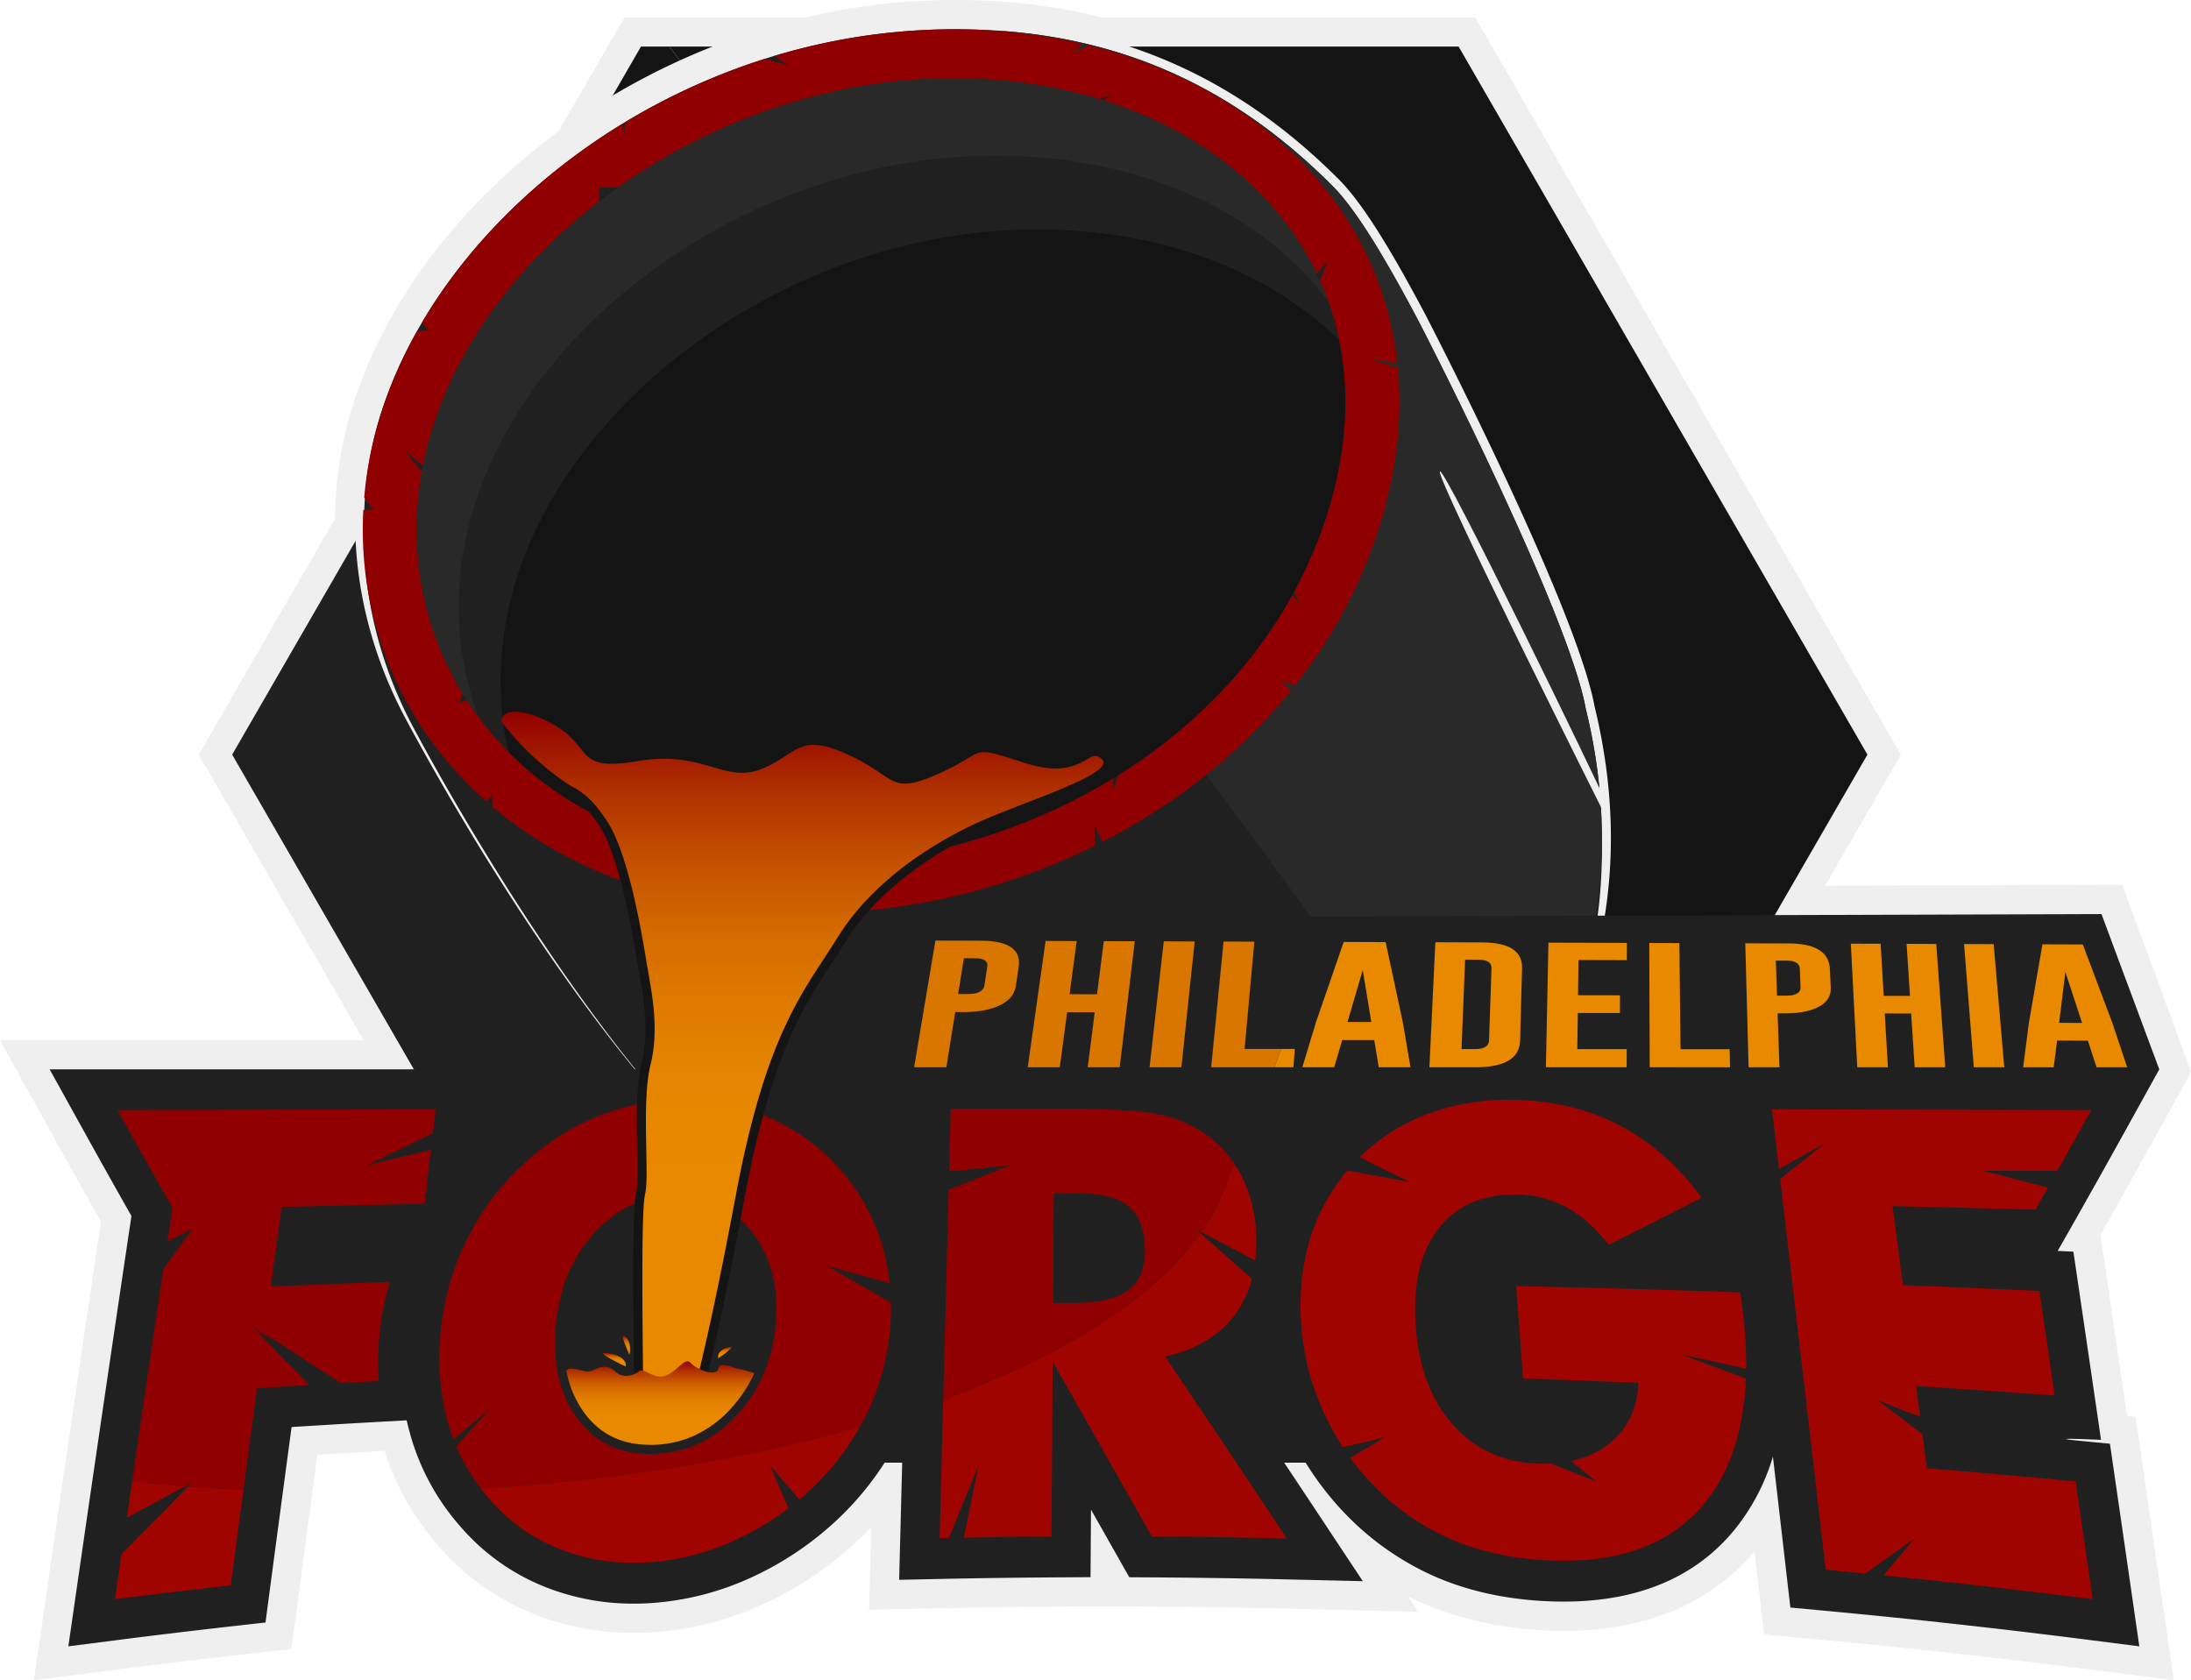 <svg id="e75d5bcd-65aa-4a0e-97ff-95b8dfa37916" data-name="Layer 1" xmlns="http://www.w3.org/2000/svg" xmlns:xlink="http://www.w3.org/1999/xlink" viewBox="0 0 1000 766.9"><defs><linearGradient id="e2f79512-d7f5-4b04-8b05-73e418469f44" x1="366.91" y1="756.722" x2="366.91" y2="437.88" gradientUnits="userSpaceOnUse"><stop offset="0.33" stop-color="#e88900"/><stop offset="0.465" stop-color="#e68600"/><stop offset="0.578" stop-color="#df7b00"/><stop offset="0.683" stop-color="#d46a00"/><stop offset="0.784" stop-color="#c55100"/><stop offset="0.882" stop-color="#b13200"/><stop offset="0.975" stop-color="#980b00"/><stop offset="1" stop-color="#910000"/></linearGradient><linearGradient id="b068eeae-09a5-42fc-9224-f645955c2b81" x1="302.024" y1="772.521" x2="302.024" y2="734.385" xlink:href="#e2f79512-d7f5-4b04-8b05-73e418469f44"/><linearGradient id="e75d1faa-44a7-46b7-87de-a16cafca9567" x1="281.045" y1="736.709" x2="281.045" y2="730.431" xlink:href="#e2f79512-d7f5-4b04-8b05-73e418469f44"/><linearGradient id="ebc72859-995c-4f7c-b496-2a8beb208ba2" x1="286.571" y1="731.364" x2="286.571" y2="722.666" xlink:href="#e2f79512-d7f5-4b04-8b05-73e418469f44"/><linearGradient id="b865a127-5da2-40eb-96c9-46fd7541d7c5" x1="331.454" y1="732.966" x2="331.454" y2="727.697" xlink:href="#e2f79512-d7f5-4b04-8b05-73e418469f44"/></defs><path d="M22.117,838.259c8.018-55.5,16.28-111.773,24.56-167.246l.059-.395-.2-.349c-6.509-11.518-13.061-23.227-19.475-34.8L.63,587.757h267.5l-1.407-1.863c-29.838-39.5-63.175-92.088-89.175-140.674-25.25-47.18-30.893-101.274-15.48-148.415C177.245,249.7,211.1,205.26,257.4,171.663c47.339-34.347,104.951-55,162.225-58.152,5.863-.323,11.75-.487,17.5-.487,7.648,0,15.291.292,22.717.866,61.39,4.747,113.263,29.194,158.581,74.739,15.07,15.145,33.57,49.439,40.824,63.48,2.83,5.479,69.422,134.724,78.172,181.435a280.834,280.834,0,0,1,7.074,82.772l-.087,1.248,224.821-.726,31.4,85.231-2.575,5.077c-.01.02-.78,1.546-2.017,3.661l-13.652,24.654c-7.569,13.663-15.267,27.4-22.881,40.831l-.2.347,3.082,20.852q3.509,23.783,7.015,47.738l2.059,14.089,3.862.371,3.615,24.8q3.9,26.769,7.806,53.769l6.024,41.663L951.882,874.7c-40.065-5.109-80.718-9.587-120.83-13.312l-25.305-2.346c-.622-5.4-4.361-37.819-4.361-37.819l-1.723,1.928c-20.312,22.713-49.032,34.23-85.362,34.23-3.488,0-7.1-.108-10.724-.32-19.835-1.149-38.158-5.424-54.46-12.705-.718-.32-1.43-.646-2.143-.98l-3.745-1.75,4.663,7.036-60.7-1.424c-20.358-.479-40.885-.782-61.01-.9l-17.955-.111-.005-.009-.708-.052-26.789.184c-16.93.115-33.954.351-50.6.7l-32.825.693.977-37.712-2.465,2.547a159.722,159.722,0,0,1-45.05,31.808,143.512,143.512,0,0,1-52.636,13.694c-2.786.164-5.55.248-8.215.248a121.766,121.766,0,0,1-45.238-8.494,112.374,112.374,0,0,1-43.864-31.146,119.452,119.452,0,0,1-24.35-42.606l-.282-.861-.9.063c-9.624.536-19.267,1.1-28.842,1.678l-.954.058-.127.947q-4.2,31.335-8.4,62.94l-3.292,24.781-24.319,2.732c-17.5,1.969-35.114,4.082-52.356,6.282L16.1,879.924Z" transform="translate(-0.63 -113.024)" style="fill:#efefef"/><polygon points="673.353 8.043 284.924 8.043 90.708 344.434 284.924 680.824 673.353 680.824 867.57 344.434 673.353 8.043" style="fill:#efefef"/><path d="M663.833,619.373,313.418,144.11l-35.11,17.46-.561-.557L106.594,457.458,293.182,780.636H666.356l52.555-91.029Z" transform="translate(-0.63 -113.024)" style="fill:#212020"/><polygon points="665.726 21.255 305.54 21.255 663.203 506.349 718.281 576.583 852.313 344.434 665.726 21.255" style="fill:#141414"/><path d="M277.747,161.013l.561.557,35.11-17.46-7.248-9.831H293.182Z" transform="translate(-0.63 -113.024)" style="fill:#141414"/><path d="M248.1,178.732c3.387-2.669,6.44-4.988,9.307-7.069a312.366,312.366,0,0,1,109.363-50.312l43.985,43.8L283.988,224Z" transform="translate(-0.63 -113.024)" style="fill:#efefef"/><polygon points="530.651 358.556 536.971 352.555 556.094 334.402 556.094 334.402 536.971 352.555 530.651 358.556" style="fill:#292929"/><path d="M508.063,713.384c-64.207,0-125.873-24.4-178.328-70.554-50.2-44.17-108.983-136.4-144.067-201.953C161.6,395.9,156.186,344.431,170.821,299.666c14.587-45.284,47.256-88.093,91.99-120.551,45.923-33.322,101.8-53.356,157.323-56.413,5.7-.314,11.423-.473,16.993-.473,7.421,0,14.825.283,22.007.839,59.1,4.571,109.069,28.14,152.766,72.054,12.563,12.627,27.525,39.347,39.156,61.216.678,1.277,68.872,133.038,77.357,179.109,17.874,73.137,3.347,142.717-40.877,196.041-2.569,3.1-5.018,5.9-7.482,8.568a219.481,219.481,0,0,1-27.508,25.109c-5.236,4.024-10.979,8.011-17.07,11.854A238.3,238.3,0,0,1,526.6,712.685c-6.133.464-12.366.7-18.529.7Z" transform="translate(-0.63 -113.024)" style="fill:#efefef"/><path d="M724.365,436.371C716.587,393.54,653.2,269.207,647.4,258.285c-9.813-18.449-25.609-47.348-38.435-60.238C568.588,157.472,520.5,131.974,458.814,127.2a290.733,290.733,0,0,0-38.452-.359c-115.217,6.341-216.56,83.962-245.6,174.112-14.849,45.422-8.332,95.186,14.562,137.965,31.182,58.265,91.313,155.188,143.15,200.8,60.638,53.354,130.053,73.653,193.816,68.831a233.553,233.553,0,0,0,106.973-35.039c5.766-3.638,11.373-7.5,16.757-11.635a215.079,215.079,0,0,0,26.986-24.63q3.783-4.1,7.337-8.406C724.487,580.438,743.235,513.352,724.365,436.371Z" transform="translate(-0.63 -113.024)" style="fill:#212020"/><path d="M724.365,442.591C716.587,399.76,653.2,275.427,647.4,264.506c-9.813-18.45-25.609-47.348-38.435-60.239-40.372-40.574-88.461-66.073-150.146-70.844a290.733,290.733,0,0,0-38.452-.359c-115.217,6.34-216.56,83.962-245.6,174.112-14.849,45.422-8.332,95.185,14.562,137.965,31.182,58.265,91.313,155.188,143.15,200.8,60.638,53.355,130.053,73.654,193.816,68.831a233.552,233.552,0,0,0,106.973-35.038c5.766-3.638,11.373-7.5,16.757-11.636a215.071,215.071,0,0,0,26.986-24.629q3.783-4.1,7.337-8.407C724.487,586.659,743.235,519.573,724.365,442.591Z" transform="translate(-0.63 -113.024)" style="fill:#212020"/><path d="M724.365,436.371C716.587,393.54,653.2,269.207,647.4,258.285c-9.813-18.449-25.609-47.348-38.435-60.238C568.588,157.472,520.5,131.974,458.814,127.2l-9.478,12.084,72.26,9.474,72.638,59.553L623.968,264.5l-9.347,94.712-26.706,58.605-31.191,29.611L545.9,459.359,677.006,637.246q3.783-4.1,7.337-8.406C724.487,580.438,743.235,513.352,724.365,436.371Z" transform="translate(-0.63 -113.024)" style="fill:#292929"/><path d="M965.728,786.416l-2.1-14.44-14.006-1.346c-17.778-1.709,9.946-.413,9.946-.413l-3.371-23.056q-3.5-23.949-7.012-47.718l-2.234-15.126-7.169-.335,5.323-9.361c8.6-15.124,17.212-30.476,25.6-45.628l13.726-24.785c1.047-1.782,1.717-3.1,1.717-3.1l-26.38-70.887s-405.584,1.309-530.281,1.707c-22.38.072-37.712,66.209-37.988,69.015-.016.059-.026.108-.042.165H23.292L38.744,629C45.95,642,53.293,655.109,60.62,668.042c-8.562,57.319-17.064,115.191-25.288,172.127l-3.507,24.286,23.471-3c17.381-2.22,35.064-4.34,52.556-6.308l13.948-1.567,1.918-14.436q4.992-37.581,9.993-74.779c13.591-.853,27.251-1.661,40.778-2.414l11.745-.654q.684,3.029,1.517,6a107.128,107.128,0,0,0,23.157,42.642,99.145,99.145,0,0,0,38.708,27.48,108.5,108.5,0,0,0,40.3,7.549c2.439,0,4.934-.077,7.414-.225A130.226,130.226,0,0,0,345.085,832.3,145.855,145.855,0,0,0,386.3,803.212a138.226,138.226,0,0,0,26.492-37.673L411.016,834.1l18.835-.4c16.752-.352,33.84-.589,50.788-.7l17.728-.122.208-30.833c4.1,7.235,17.478,30.88,17.478,30.88l10.215.063c20.321.123,40.925.429,61.242.907l35.123.824-19.913-30.06c-12.863-19.412-26.584-39.979-42.441-63.61a63.031,63.031,0,0,0,17.04-15.062,137.187,137.187,0,0,0,36.749,77.392,129.2,129.2,0,0,0,40.493,28.79c14.815,6.618,31.574,10.512,49.8,11.567,3.375.2,6.719.3,9.94.3,34.134,0,60.479-11.165,78.291-33.165a96.739,96.739,0,0,0,17.223-32.99q3.141,27.086,6.225,53.852l1.732,15.023,14.512,1.346c40.271,3.738,81.079,8.234,121.287,13.363l23.472,2.994-3.509-24.286Q969.631,813.175,965.728,786.416Z" transform="translate(-0.63 -113.024)" style="fill:#212020"/><path d="M638.6,280.931l-13.533-4.46,13.349,2.434c-7.826-72.3-63.888-126.535-141.091-145.32l-7.357,4.229,4.657-4.854a265.132,265.132,0,0,0-74.26-6.117,285.185,285.185,0,0,0-66.383,11.747l6.722,4.441-10.85-3.175A297.588,297.588,0,0,0,285.787,168.9v5.17L284.78,169.5c-38.635,23.576-70.537,55.147-91.432,90.512l2.543,3.948h-4.77a201.316,201.316,0,0,0-16.359,36.992,177.6,177.6,0,0,0-7.909,39.166l4.22,5.657h-4.619c-2.675,50.232,17.06,98.459,56.072,132.945l2.87-2.862V481.2c18.466,15.631,41,28.287,67.353,36.75,7.493,2.4,17.173,23.058,24.9,24.718,8.178,1.758,14.412-15.52,22.774-14.577,53.684,6.049,110.367-4.52,159.857-29.059v-9.261l3.473,7.517c33.143-16.99,62.895-40.317,86.145-69.16l-4.622-4.1,6.5,1.754a228.042,228.042,0,0,0,37.335-69.046C638.007,329.974,640.846,304.513,638.6,280.931Zm-33.111,69.357a204.259,204.259,0,0,1-14.295,32.931c1.878,3.6,3.043,5.956,3.043,5.956l-3.807-4.557c-17.657,31.974-43.948,59.564-77.473,80.975-.583.373-1.185.719-1.771,1.087l-2.756,6.973.369-5.51c-41.371,25.331-90.294,39.27-138.368,39.27a226.84,226.84,0,0,1-69.438-10.525c-38.127-12.242-68.063-34.407-87.377-64.439l-3.581,1.437,1.8-4.277c-1.658-2.714-3.261-5.467-4.748-8.3-14.871-28.38-19.588-60.747-13.876-92.98-4.362-4.868-8.018-9.782-8.018-9.782l8.539,7.119a159.824,159.824,0,0,1,4.716-18.446c12.6-39.127,39.941-74.676,75.571-102.152v-6.383s3.586-.085,8.85-.183c39.926-28.238,88.951-46.594,138.993-49.348,4.706-.259,9.454-.39,14.109-.39a228.886,228.886,0,0,1,66.619,9.56l5.841-2.447-4.181,2.967c32.646,10.247,60.392,28.02,80.1,52.042a133.6,133.6,0,0,1,17.278,27.088c3.044-3.4,5.2-5.872,5.2-5.872l-3.787,8.907C617.509,273.359,618.525,311.079,605.486,350.288Z" transform="translate(-0.63 -113.024)" style="fill:#910000"/><path d="M217.616,342.6c27.253-84.6,123.3-152.557,223.415-158.066,4.7-.26,9.453-.39,14.109-.39,61.91,0,115.99,22.642,148.377,62.122,1.136,1.385,2.231,2.791,3.3,4.207a132.16,132.16,0,0,0-22.477-39.59C551.958,171.4,497.877,148.76,435.967,148.76c-4.655,0-9.4.131-14.109.39C321.744,154.66,225.7,222.613,198.444,307.216c-12.557,38.978-9.488,79.5,8.639,114.089a144.908,144.908,0,0,0,11.926,19.022C207.6,409.659,206.99,375.585,217.616,342.6Z" transform="translate(-0.63 -113.024)" style="fill:#292929"/><path d="M535.751,663.62q-7.452-5.957-24.914-5.945l-10.668.011-.354,50.083q5.033-.015,10.066-.023,17.547-.03,25.6-5.825,8.02-5.787,7.893-18.078Q543.23,669.575,535.751,663.62Z" transform="translate(-0.63 -113.024)" style="fill:none"/><path d="M460.055,218.076c-100.115,5.51-196.162,73.463-223.415,158.066-8.629,26.788-9.849,54.293-3.891,80.109,17.993,18.1,41.026,31.9,68.241,40.637a226.84,226.84,0,0,0,69.438,10.525,268.092,268.092,0,0,0,142.526-41.82c45.01-28.747,77.007-68.619,92.532-115.3,9.55-28.719,11.55-56.634,6.252-82.231-32.927-32.181-82.1-50.371-137.574-50.371C469.508,217.686,464.76,217.817,460.055,218.076Z" transform="translate(-0.63 -113.024)" style="fill:#141414"/><path d="M603.517,246.265c-32.387-39.48-86.467-62.122-148.377-62.122-4.656,0-9.4.13-14.109.39C340.916,190.042,244.869,258,217.616,342.6a152.96,152.96,0,0,0-7.042,59.758,142.48,142.48,0,0,0,9.456,39.289,145.369,145.369,0,0,0,12.719,14.6c-5.958-25.816-4.738-53.321,3.891-80.109,27.253-84.6,123.3-152.556,223.415-158.066,4.7-.259,9.453-.39,14.109-.39,55.473,0,104.647,18.19,137.574,50.371a132.1,132.1,0,0,0-4.917-17.585C605.748,249.056,604.653,247.65,603.517,246.265Z" transform="translate(-0.63 -113.024)" style="fill:#212020"/><path d="M320.879,658.56c-14.755.165-27.429,5.69-38.09,16.784q-16.126,16.773-18.62,42.448c-1.695,17.6,1.81,32.07,10.591,43.149,8.852,11.186,21.154,16.355,36.853,15.667,15.418-.675,28.567-6.973,39.374-18.758Q367.059,740.321,368.542,715c.985-16.5-3.144-30.023-12.316-40.734Q342.578,658.343,320.879,658.56Z" transform="translate(-0.63 -113.024)" style="fill:none"/><path d="M797.6,737.744A190.055,190.055,0,0,0,796.438,715q-.541-4.939-.882-7.47t-.7-4.633q-51.1-1.74-102.228-2.866Q694.2,721.1,695.782,742.2q26.3.88,52.595,2c-.417,11.731-4.812,21-13.22,27.7a41.19,41.19,0,0,1-17.554,7.992l12,9.538-21.186-8.417c-2.07.091-4.183.122-6.388.022-16.041-.726-29.054-6.936-38.973-18.531q-14.759-17.254-16.376-45.757c-1.071-18.552,2.548-32.916,10.794-43.307q12.268-15.452,35.221-15.222a48.278,48.278,0,0,1,22.73,5.739q10.442,5.636,19.473,17.2,21.2-10.632,42.4-21.5c-11.2-15.133-24.135-26.291-38.846-33.682-14.632-7.35-30.961-10.935-49.052-10.935a104.378,104.378,0,0,0-38.389,6.9,88.168,88.168,0,0,0-29.81,19.3l22.866,11.284-28.452-5.222a88.236,88.236,0,0,0-15.572,26.733q-6.538,17.9-5.725,39.713a115.467,115.467,0,0,0,9.22,41.028,119.11,119.11,0,0,0,9.99,18.78l19.2-4.5-15.829,9.363a114.344,114.344,0,0,0,9.878,11.782,110.89,110.89,0,0,0,34.873,24.829q19.383,8.657,43.712,10.077c32.958,1.93,57.5-6.532,73.481-26.266,11.546-14.22,17.709-33.265,18.635-56.635l-29.754-11.046Z" transform="translate(-0.63 -113.024)" style="fill:#a00400"/><path d="M860.3,832.076q47.783,4.792,95.465,10.861-3.9-26.982-7.8-53.724-33.912-3.261-67.865-6.02c-.674-5.183-1.348-10.34-2.022-15.512L857.39,751.97s10.295,4.423,19.633,7.645c-.605-4.644-1.21-9.3-1.816-13.939q31.622,1.976,63.218,4.288-3.5-23.939-7.007-47.693-31.119-1.453-62.255-2.695-2.376-18.066-4.754-36.051,32.613.738,65.217,1.609c1.892-3.328,3.785-6.7,5.677-10.052l-29.48-7.65h33.8q7.747-13.767,15.5-27.742-72.865-.189-145.738-.317c1.064,9.021,2.126,18.085,3.189,27.129l21.111-11.718-20.573,16.291q10.392,88.462,20.768,178.436c6.014.558,12.024,1.163,18.036,1.751l22.474-16.028Z" transform="translate(-0.63 -113.024)" style="fill:#a00400"/><path d="M407.245,707.593l-29.038-16.786,28.5,7.908a94.767,94.767,0,0,0-5.586-23.649,91.02,91.02,0,0,0-20.217-31.677,92.133,92.133,0,0,0-31.185-21,97.426,97.426,0,0,0-37.477-7.358,102.537,102.537,0,0,0-38.6,7.508,108.445,108.445,0,0,0-34.163,21.942,116.014,116.014,0,0,0-25.5,33.758,121.936,121.936,0,0,0-12.1,41.571,115.361,115.361,0,0,0,.545,30.241A101.935,101.935,0,0,0,205,762.076c.756,2.69,1.648,5.3,2.617,7.861l16.552-13.686L208.92,773.2a87.253,87.253,0,0,0,11.193,19.237c63.723-3.848,122.588-13.712,172.959-28.123q2.676-4.76,4.884-9.743c.892-2.022,1.7-4.068,2.462-6.124A109.811,109.811,0,0,0,407.21,714.1C407.293,711.906,407.29,709.742,407.245,707.593ZM300.024,776.608c-15.117.688-26.962-4.481-35.487-15.667-.363-.476-.7-.967-1.049-1.455-7.674-10.882-10.71-24.851-9.148-41.694q2.378-25.645,17.929-42.448c10.265-11.094,22.47-16.619,36.677-16.784q20.922-.241,34.036,15.707C351.814,684.978,355.79,698.5,354.841,715q-1.457,25.346-16.9,42.849c-.425.48-.859.938-1.291,1.4C326.489,770.125,314.264,775.961,300.024,776.608Z" transform="translate(-0.63 -113.024)" style="fill:#910000"/><path d="M500.675,454.078c-2.39,0-4.305,1.094-6.336,2.252a21.582,21.582,0,0,1-11.846,3.452,42.337,42.337,0,0,1-12.728-2.312c-10.947-3.525-15.942-5.134-20.023-5.134-4,0-6.5,1.525-9.972,3.635a97.967,97.967,0,0,1-12.48,6.563c-6.53,2.885-10.718,4.172-13.575,4.172-2.768,0-4.6-1.161-8.828-4.023a98.38,98.38,0,0,0-15.509-8.871c-7.184-3.268-12.718-4.791-17.416-4.791-6.356,0-10.523,2.719-14.938,5.6a58.078,58.078,0,0,1-10.463,5.733,18.689,18.689,0,0,1-7.129,1.421c-3.883,0-7.871-1.154-12.489-2.49-6.4-1.851-13.647-3.95-23.33-3.95a71.367,71.367,0,0,0-12.132,1.065,72.075,72.075,0,0,1-11.685,1.233c-6.541,0-7.845-1.628-10.994-5.56a42.274,42.274,0,0,0-11.563-10.628c-7.806-4.874-15.379-7.557-21.324-7.557a13.056,13.056,0,0,0-6.378,1.429,144.4,144.4,0,0,0,2.218,16.261,136.164,136.164,0,0,0,26.769,23.3l.223.149.24.12c4.932,2.447,9.167,5.733,15.035,14.533,9.451,14.174,15.444,50.222,17.413,62.068l.215,1.3c.229,1.371.485,2.818.754,4.329,1.973,11.145,4.676,26.407,1.1,40.694-2.619,10.469-2.3,26.61-2.052,39.58.165,8.471.321,16.471-.436,19.5-1.609,6.427-1.455,37.849-1.136,72.263.072,7.727.129,13.956.108,17.2a11.912,11.912,0,0,0,3.506,9.006c2.819,2.732,7.1,4.117,12.721,4.119h0a45.366,45.366,0,0,0,10.44-1.336l2.186-.581.671-2.087c.291-.9,7.282-23,21.084-96.684,12.027-64.208,26.662-86.55,39.575-106.262,2.181-3.33,4.242-6.476,6.3-9.814,15.884-25.749,43.641-41.941,58.771-49.3,6.494-3.159,15.78-6.763,24.762-10.249,25.982-10.085,36.716-14.8,38.239-20.891a5.777,5.777,0,0,0-1.406-5.406A8.2,8.2,0,0,0,500.675,454.078Z" transform="translate(-0.63 -113.024)" style="fill:#141414"/><path d="M515.591,701.921q5.881-4.407,7.2-12.6a263.366,263.366,0,0,1-25.216,18.14C505.477,706.813,511.505,704.983,515.591,701.921Z" transform="translate(-0.63 -113.024)" style="fill:none"/><path d="M118.351,721.216q3.788,1.767,7.593,3.452l-11.546-7.5Z" transform="translate(-0.63 -113.024)" style="fill:#720604"/><path d="M224.187,797.375A81,81,0,0,0,256.042,820a92.571,92.571,0,0,0,40.251,6.119,112.473,112.473,0,0,0,41.376-10.814A126.354,126.354,0,0,0,360.5,801.439l-8.444-19.588L365.5,797.445q4.239-3.578,8.219-7.561a121.046,121.046,0,0,0,19.35-25.571c-50.371,14.411-109.236,24.275-172.959,28.123C221.407,794.122,222.758,795.773,224.187,797.375Z" transform="translate(-0.63 -113.024)" style="fill:#a00400"/><path d="M573.5,688.354a77.587,77.587,0,0,0,.47-11.327,63.9,63.9,0,0,0-6.227-26.378,55.339,55.339,0,0,0-3.363-5.94c-.733,1.07-1.511,2.117-2.268,3.174a85.391,85.391,0,0,1-13.094,27.472Z" transform="translate(-0.63 -113.024)" style="fill:#a00400"/><path d="M532.389,732.152q21.067-4.625,31.711-18.792a47.357,47.357,0,0,0,7.867-16.685l-23.394-20.709c-21.131,29.659-62.406,55.859-117.452,76.013q-.817,31.529-1.635,63.065c1.415-.03,2.83-.046,4.245-.074l13.519-33.119-6.735,33q20-.359,40.006-.515.272-39.952.544-79.9,22.637,39.861,45.309,79.892,30.773.191,61.541.911Q560.134,773.3,532.389,732.152Z" transform="translate(-0.63 -113.024)" style="fill:#a00400"/><path d="M58.5,805.766l26.46-14.345Q72.8,790.5,60.9,789.288,59.7,797.523,58.5,805.766Z" transform="translate(-0.63 -113.024)" style="fill:#a00400"/><path d="M56.09,822.348c-1,6.865-1.992,13.7-2.987,20.589q26.389-3.367,52.814-6.339,2.9-21.826,5.8-43.519-12.712-.612-25.177-1.535Z" transform="translate(-0.63 -113.024)" style="fill:#a00400"/><path d="M548.573,675.966c.145-.2.305-.406.448-.611l-2.843-1.509Z" transform="translate(-0.63 -113.024)" style="fill:#720604"/><path d="M84.956,791.421c.529.041,1.056.084,1.586.123l2.093-2.117Z" transform="translate(-0.63 -113.024)" style="fill:#720604"/><path d="M562.115,647.883c.757-1.057,1.535-2.1,2.268-3.174a51.043,51.043,0,0,0-12.608-13.394A56.785,56.785,0,0,0,530.5,621.9q-12.243-2.792-43.212-2.789-26.361,0-52.722.013-.369,14.254-.739,28.522l27.852-2.69-28.071,11.138q-1.075,41.5-2.152,83.021l-.333,12.869c55.046-20.154,96.321-46.354,117.452-76.013l-2.395-2.12,2.843,1.509A85.391,85.391,0,0,0,562.115,647.883Zm-4.205,5.652.067-.086ZM548.53,664.8c.194-.218.392-.433.586-.651C548.923,664.371,548.724,664.586,548.53,664.8Zm4.858-5.629.265-.317Zm-37.8,42.746c-4.086,3.062-10.114,4.892-18.015,5.541-2.089.172-4.281.279-6.636.284q-4.848.008-9.693.023.17-25.041.34-50.083l10.273-.011q16.821-.01,23.99,5.945,7.2,5.973,7.341,20.223a32.065,32.065,0,0,1-.4,5.479q2.951-2.4,5.795-4.881-2.847,2.474-5.795,4.881Q521.461,697.5,515.591,701.921Zm15.69-19.893c.942-.845,1.9-1.684,2.82-2.54C533.177,680.345,532.223,681.183,531.281,682.028Zm6.321-5.881c.583-.565,1.178-1.122,1.754-1.691C538.78,675.025,538.185,675.582,537.6,676.147Zm6.755-6.8c-.353.373-.718.739-1.075,1.111C543.639,670.086,544,669.719,544.357,669.346Z" transform="translate(-0.63 -113.024)" style="fill:#910000"/><path d="M199.477,619.373q-72.582.127-145.158.316,12.529,22.619,25.043,44.625c-.76,5.083-1.519,10.208-2.279,15.3l11.552-5.772L75.2,692.278c-.251,1.692-.5,3.394-.755,5.088q-6.78,45.622-13.542,91.922,11.892,1.212,24.056,2.133l3.679-1.994-2.093,2.117q12.459.925,25.177,1.535,3.113-23.271,6.229-46.4,11.91-.776,23.824-1.5l-23.421-23.967L114.4,717.17l11.546,7.5,30.269,19.658q8.657-.509,17.312-1c-.024-.323-.028-.653-.05-.977a122.37,122.37,0,0,1,.47-21.307,128.527,128.527,0,0,1,4.6-22.926q-27.16.966-54.309,2.1,2.47-18.209,4.944-36.328,32.61-.768,65.231-1.4,1.451-12.357,2.9-24.662l-29.324,7.139L198.2,630.239C198.625,626.62,199.051,622.987,199.477,619.373Z" transform="translate(-0.63 -113.024)" style="fill:#910000"/><path d="M657.791,328.215c-1.647,3.214,75.586,157.251,75.586,157.251.443-1.211-.283-6.529-.631-8.045C732.245,475.236,659.463,324.951,657.791,328.215Z" transform="translate(-0.63 -113.024)" style="fill:#efefef"/><polygon points="615.006 466.454 625.874 466.467 621.975 442.779 615.006 466.454" style="fill:none"/><path d="M675.44,551.068l-6.11-.018-1.649,40.789,6.242,0q6.188,0,6.322-3.932l1.123-33.009Q681.5,551.084,675.44,551.068Z" transform="translate(-0.63 -113.024)" style="fill:none"/><path d="M815.986,551.478l-4.847-.014.543,15.989,3.177.006a22.275,22.275,0,0,0,3.949-.221q3.723-.882,3.617-3.569l-.332-8.389Q821.941,551.493,815.986,551.478Z" transform="translate(-0.63 -113.024)" style="fill:none"/><polygon points="939.818 466.861 950.278 466.874 942.656 443.624 939.818 466.861" style="fill:none"/><polygon points="581.665 487.125 590.326 487.125 590.99 478.774 584.643 478.771 581.665 487.125" style="fill:#e88900"/><path d="M633.053,543.023l-19.148-.065-12.634,36.589-6.236,20.6h14.522l3.7-12.41,14.6.011,2.038,12.4H644.41l-3.541-20.643Zm-17.416,36.455,6.968-23.675,3.9,23.688Z" transform="translate(-0.63 -113.024)" style="fill:#e88900"/><path d="M677.157,543.172l-21.41-.072-2.724,57.052H674.17q19.944-.029,20.262-12.232l.882-32.982Q695.628,543.241,677.157,543.172Zm3.088,44.738q-.135,3.933-6.322,3.932l-6.242,0,1.649-40.789,6.11.018q6.057.016,5.928,3.833Z" transform="translate(-0.63 -113.024)" style="fill:#e88900"/><polygon points="705.563 487.131 742.432 487.133 742.446 478.855 719.906 478.843 720.125 462.358 739.356 462.387 739.383 454.287 720.233 454.249 720.446 438.177 742.515 438.241 742.529 430.371 706.732 430.25 705.563 487.131" style="fill:#e88900"/><polygon points="767.014 478.868 766.486 430.452 752.742 430.406 752.95 487.133 789.615 487.135 789.43 478.88 767.014 478.868" style="fill:#e88900"/><path d="M817.1,543.645l-19.9-.067,1.514,56.581h14.079l-.837-24.641,2.258,0a52.735,52.735,0,0,0,9.247-.593q13.159-2.519,12.742-11.231l-.392-8.381Q835.267,543.713,817.1,543.645Zm1.709,23.593a22.275,22.275,0,0,1-3.949.221l-3.177-.006-.543-15.989,4.847.014q5.958.017,6.107,3.8l.332,8.389Q822.532,566.356,818.808,567.238Z" transform="translate(-0.63 -113.024)" style="fill:#e88900"/><polygon points="870.186 430.803 871.742 454.549 859.744 454.525 858.335 430.763 844.739 430.717 847.679 487.138 861.677 487.138 860.22 462.569 872.268 462.587 873.876 487.139 887.83 487.14 883.742 430.849 870.186 430.803" style="fill:#e88900"/><polygon points="896.415 430.892 900.876 487.14 914.786 487.141 909.928 430.937 896.415 430.892" style="fill:#e88900"/><path d="M964.735,579.915,951.255,544.1l-18.443-.062-6.176,35.916-2.631,20.212h13.971l1.533-12.174,14.051.01,3.985,12.165h13.964Zm-24.287-.031,2.838-23.236,7.622,23.25Z" transform="translate(-0.63 -113.024)" style="fill:#e88900"/><path d="M448.341,542.4l-20.776-.07-9.711,57.813h14.718l4.041-25.186,2.359,0a58.449,58.449,0,0,0,9.781-.6q14.253-2.572,15.552-11.473l1.259-8.562Q467.307,542.468,448.341,542.4Zm2.9,11.883-1.324,8.568q-.425,2.745-4.491,3.646a24.685,24.685,0,0,1-4.17.226l-3.319-.007,2.62-16.332,5.061.015Q451.839,550.415,451.24,554.281Z" transform="translate(-0.63 -113.024)" style="fill:#d87600"/><polygon points="500.695 453.816 488.165 453.791 491.416 429.522 477.223 429.474 469.068 487.12 483.699 487.12 487.063 462.009 499.648 462.028 496.45 487.121 511.034 487.122 517.936 429.612 503.787 429.564 500.695 453.816" style="fill:#d87600"/><polygon points="524.668 487.122 539.205 487.123 545.269 429.704 531.164 429.657 524.668 487.122" style="fill:#d87600"/><polygon points="568.047 478.762 572.515 429.797 558.455 429.749 552.795 487.124 581.665 487.125 584.643 478.771 568.047 478.762" style="fill:#d87600"/><path d="M503.709,459.74c-6.175-6.851-8.361,10.182-35.26,1.519s-16.554-5.2-39.429,4.9-18.673,1.606-41.413-8.74-22.808-.12-39.441,6.61-26.9-8.664-55.961-3.7-20.7-5.223-37.221-15.536c-14.869-9.283-25.88-8.356-25.428-2.311A129.136,129.136,0,0,0,260.888,471.6c5.3,2.629,10.157,6.229,16.623,15.925,10.266,15.394,16.239,52.945,18.234,64.887S301.8,581.982,297.537,599s-.359,50.568-2.489,59.079-.822,76.911-.912,90.546,21.416,5.918,21.416,5.918,7.049-21.918,20.965-96.212c14.125-75.409,31.72-93.622,46.392-117.407s39.665-40.709,60.467-50.826S509.884,466.59,503.709,459.74Z" transform="translate(-0.63 -113.024)" style="fill:url(#e2f79512-d7f5-4b04-8b05-73e418469f44)"/><path d="M342.273,738.97c-1.532-.448-3.05-.86-4.192-1.09-3.542-.712-8.894-3.7-9.658,0-.327,1.579-2.2,1.836-4.432,1.389a17.276,17.276,0,0,1-3.288-1.043,19.043,19.043,0,0,1-2.828-1.479,9.61,9.61,0,0,1-2.014-1.645,2.393,2.393,0,0,0-.479-.427c-2.06-1.379-4.751,2.478-8.437,4.927a12.033,12.033,0,0,1-2.739,1.4,6.9,6.9,0,0,1-3.645.224c-3.642-.71-6.437-3.772-8.4-2.264-2.576,1.977-7.213,3.374-10.82,0s-7.213-1.977-10.305-.371a5.942,5.942,0,0,1-3.66.178c-1.044-.185-2.141-.469-3.2-.7-2.11-.464-4.045-.709-4.994.523l-.042.051a46.74,46.74,0,0,0,8.526,19.721c7.092,9.308,16.558,13.908,28.875,14.116.289,0,.56.04.853.04q1.212,0,2.455-.057a50.218,50.218,0,0,0,5.865-.62,47.262,47.262,0,0,0,5.809-1.326,46.206,46.206,0,0,0,5.3-1.922A51.85,51.85,0,0,0,335,755.046a61.568,61.568,0,0,0,9.912-15.28C344.071,739.5,343.17,739.233,342.273,738.97Z" transform="translate(-0.63 -113.024)" style="fill:url(#b068eeae-09a5-42fc-9224-f645955c2b81)"/><path d="M286.16,736.709s1.521-4.18-7.6-6S286.16,736.709,286.16,736.709Z" transform="translate(-0.63 -113.024)" style="fill:url(#e75d1faa-44a7-46b7-87de-a16cafca9567)"/><path d="M287.924,731.364s1.385-5.6-1.949-8.3C282.789,720.477,287.924,731.364,287.924,731.364Z" transform="translate(-0.63 -113.024)" style="fill:url(#ebc72859-995c-4f7c-b496-2a8beb208ba2)"/><path d="M328.48,732.966s-1.27-3.208,4.43-4.991C338.356,726.271,328.48,732.966,328.48,732.966Z" transform="translate(-0.63 -113.024)" style="fill:url(#b865a127-5da2-40eb-96c9-46fd7541d7c5)"/></svg>